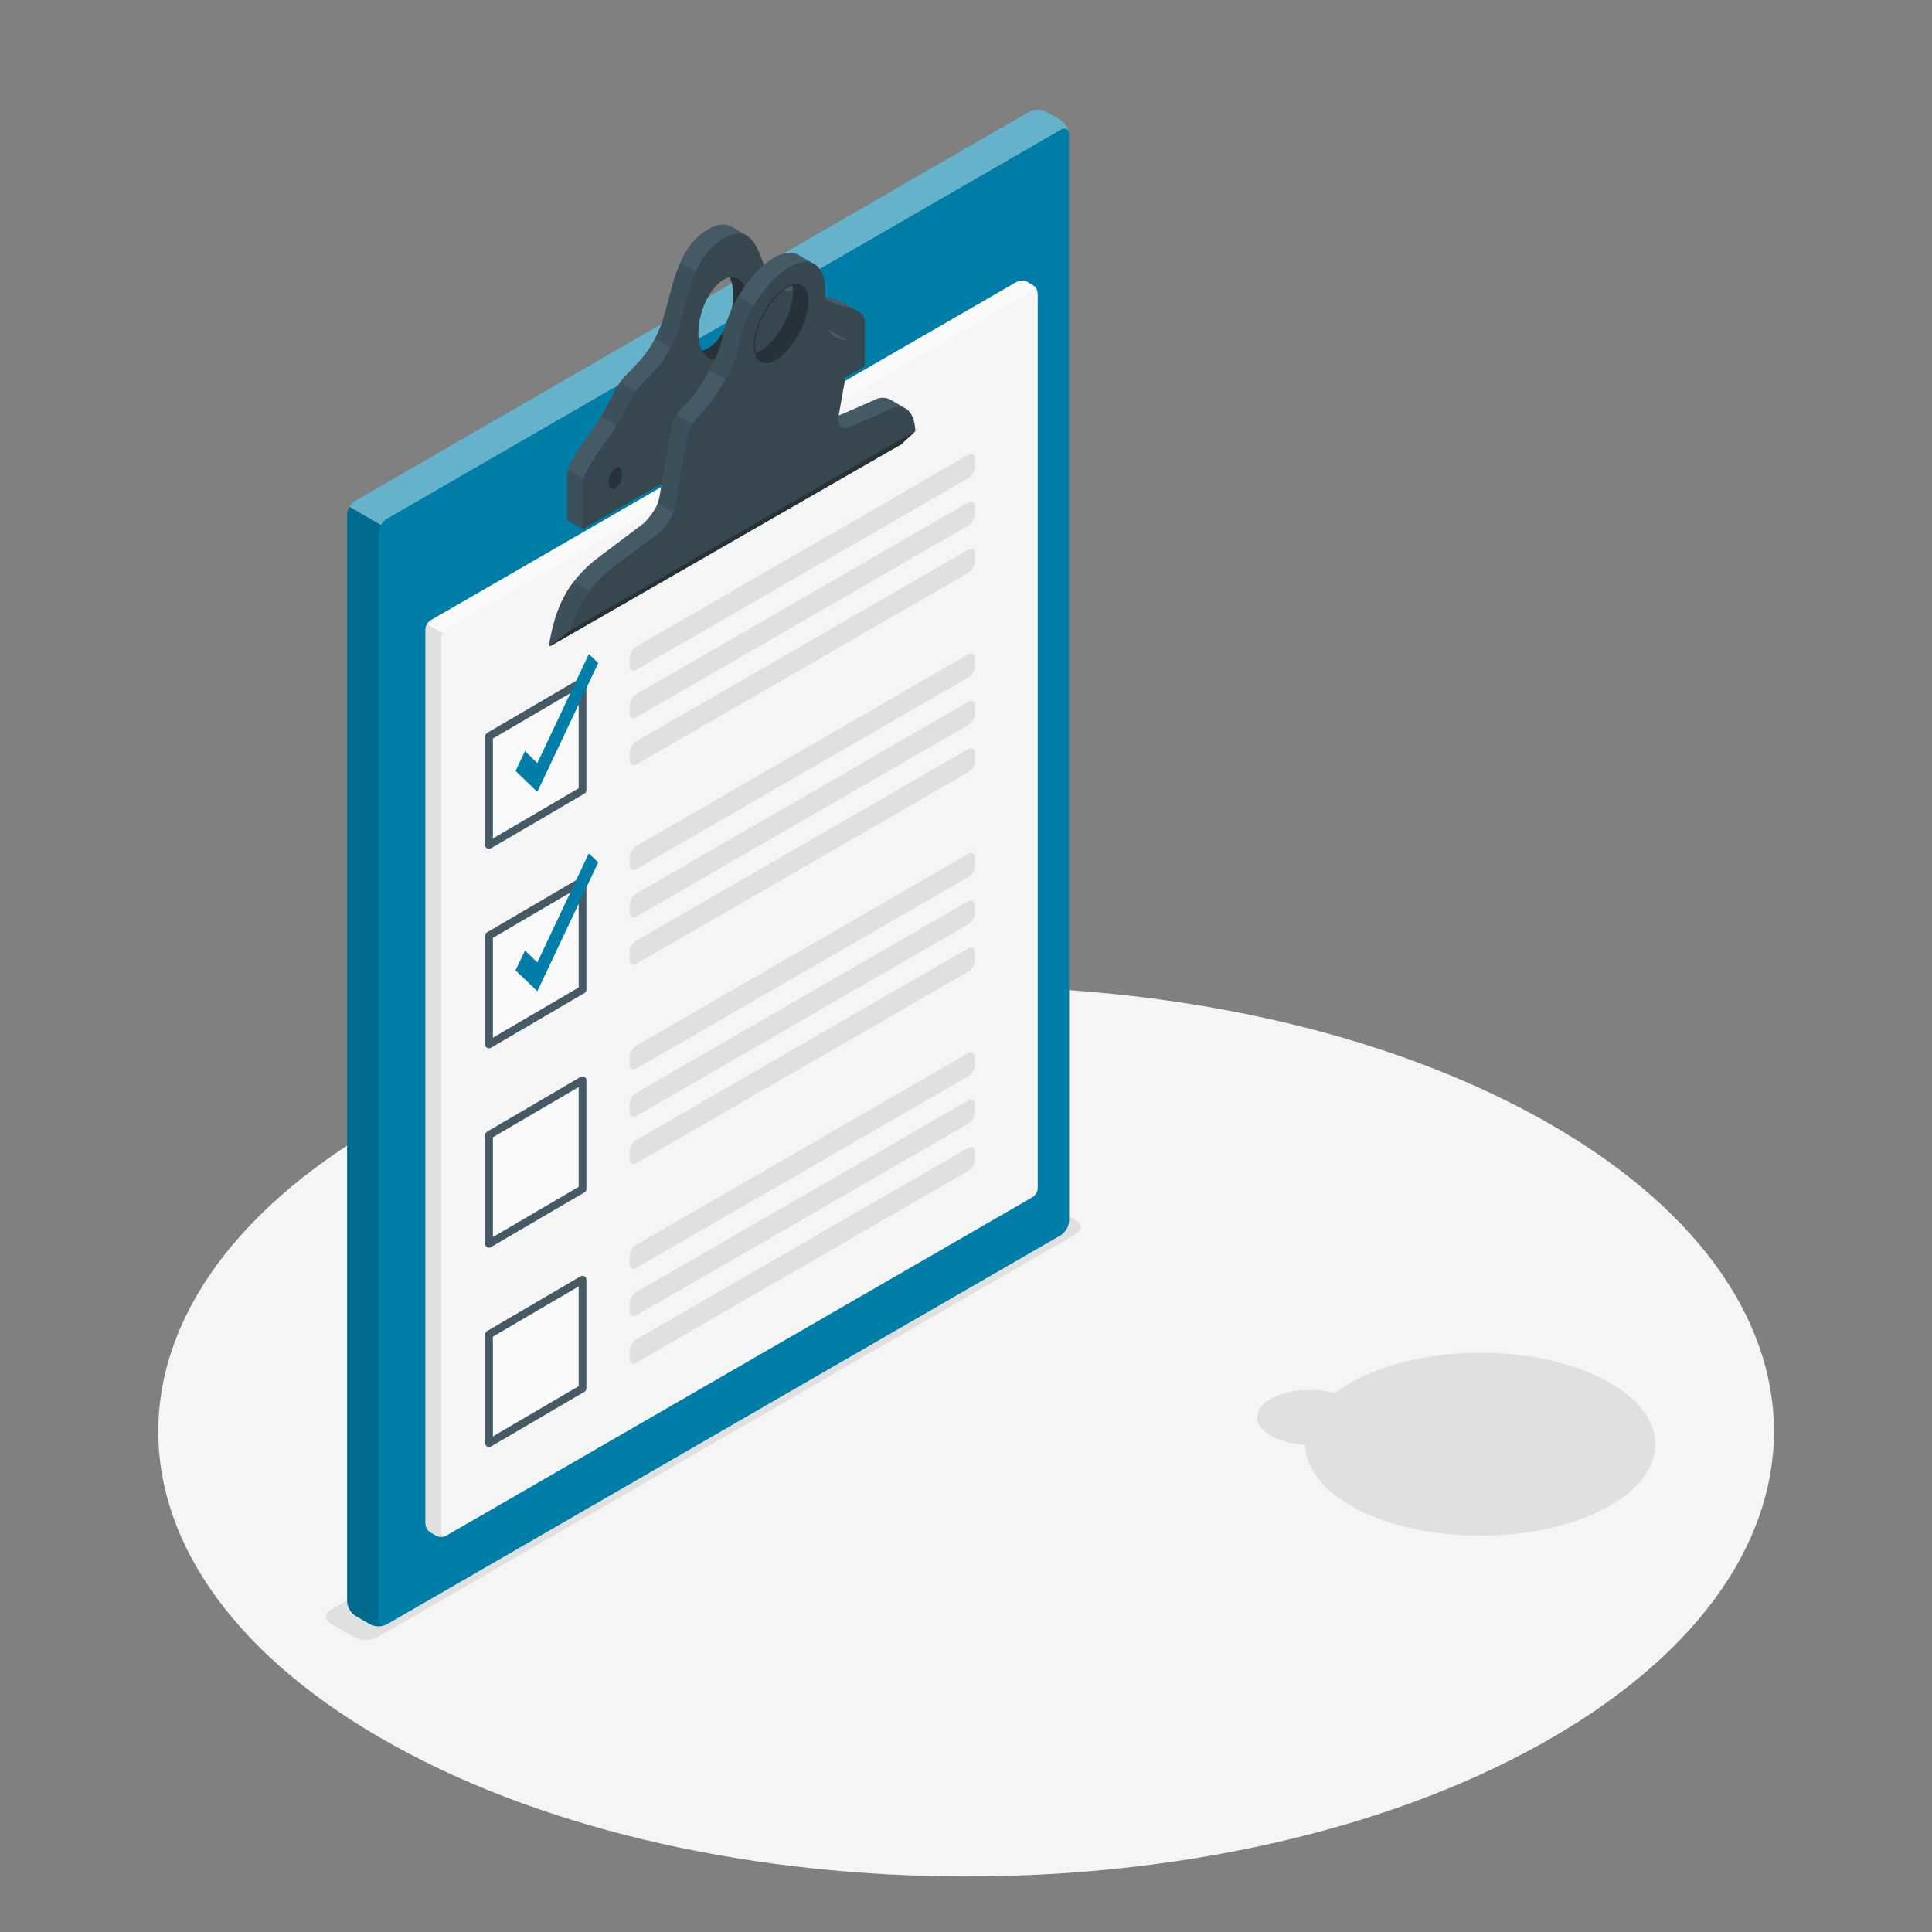 <svg xmlns="http://www.w3.org/2000/svg" viewBox="0 0 500 500"><rect x="0" y="0" width="500" height="500" fill="#808080" stroke="none"/><g id="freepik--Floor--inject-22"><path id="freepik--floor--inject-22" d="M102.2,451.87c81.65,45,214,45,295.66,0s81.64-117.86,0-162.82-214-45-295.66,0S20.56,406.91,102.2,451.87Z" style="fill:#f5f5f5"></path></g><g id="freepik--Shadows--inject-22"><path id="freepik--Shadow--inject-22" d="M85.54,420.16l6.12,3.53a6.67,6.67,0,0,0,6.06,0L278.51,319.31c1.68-1,1.68-2.53,0-3.5l-6.12-3.54a6.74,6.74,0,0,0-6.06,0L85.54,416.66C83.86,417.62,83.86,419.19,85.54,420.16Z" style="fill:#e0e0e0"></path><path id="freepik--shadow--inject-22" d="M351.07,390.49c17.69,9.24,46.37,9.25,64.06,0s17.68-24.22,0-33.46-46.37-9.24-64.06,0S333.38,381.25,351.07,390.49Z" style="fill:#e0e0e0"></path><path id="freepik--shadow--inject-22" d="M329.35,371.84c5.32,2.78,13.95,2.78,19.27,0s5.32-7.28,0-10.06-13.95-2.78-19.27,0S324,369.06,329.35,371.84Z" style="fill:#e0e0e0"></path></g><g id="freepik--Checklist--inject-22"><path d="M95.79,420.37,92,418.18a4.78,4.78,0,0,1-2.17-3.75V133.32A4.78,4.78,0,0,1,92,129.57L266.39,28.88a4.79,4.79,0,0,1,4.33,0l3.8,2.19a4.8,4.8,0,0,1,2.16,3.75V315.93a4.8,4.8,0,0,1-2.16,3.75L100.12,420.37A4.79,4.79,0,0,1,95.79,420.37Z" style="fill:#007EA7"></path><path d="M276.66,34.47c-.15-1.12-1.06-1.53-2.14-.9L100.12,134.26a4.4,4.4,0,0,0-1.53,1.61l-8.13-4.69A4.48,4.48,0,0,1,92,129.57L266.39,28.88a4.79,4.79,0,0,1,4.33,0l3.8,2.19A4.85,4.85,0,0,1,276.66,34.47Z" style="fill:#fff;opacity:0.4"></path><path d="M99.74,420.55a.35.35,0,0,1-.13.05l-.22.08-.09,0-.4.1h-.05a4.88,4.88,0,0,1-2.58-.21,3.51,3.51,0,0,1-.48-.22L92,418.19a4.81,4.81,0,0,1-2.16-3.75V133.32a4.47,4.47,0,0,1,.63-2.14l8.13,4.69A4.37,4.37,0,0,0,98,138V419.13a1.8,1.8,0,0,0,.33,1.14,1.13,1.13,0,0,0,1.16.37Z" style="opacity:0.15"></path><path d="M222.21,80.64l-.32-.19-3.6-2.07a13.51,13.51,0,0,0-4.2-1.49c-.62-.14-1.18-.3-1.67-.46a13,13,0,0,1-1.59-.65l.27-.33h0L207,73.09h0a4.13,4.13,0,0,0-1.07-.43c-1.53-.37-3.82.52-6.11.26a5.74,5.74,0,0,1-4.15-2.47c-1.39-1.87-2.23-5.15-3.46-7.86L193.31,61l-.34-.19-3.73-2.16a4.06,4.06,0,0,0-2.08-.56,8,8,0,0,0-3.91,1.27c-8.93,5.16-9.23,17.41-12.45,25.46s-7.77,10.58-10.25,14-2.65,6-8.14,13.6-5.71,9.42-5.71,10.85v11.28l4.06,2.34,73.09-42.21Zm-67,43.47c-.95.54-1.73-.19-1.73-1.66a4.59,4.59,0,0,1,1.73-3.66c.95-.55,1.72.2,1.72,1.67A4.56,4.56,0,0,1,155.19,124.11ZM187.3,92.46c-2.4,1.39-4.5.6-5.63-1.72-2.83.55-4.94-2.19-4.94-6.89,0-5.54,2.92-11.71,6.52-13.79a3.67,3.67,0,0,1,5.62,1.72c2.84-.56,4.94,2.17,4.94,6.89C193.81,84.21,190.9,90.38,187.3,92.46Zm24.27-.91c-.95.55-1.72-.19-1.72-1.65a4.55,4.55,0,0,1,1.72-3.65c1-.55,1.73.19,1.73,1.66A4.52,4.52,0,0,1,211.57,91.55Z" style="fill:#455a64"></path><path d="M154.82,126.12,147,121.59a5.5,5.5,0,0,0-.26,1.75v11.28l4.06,2.34,4.06-2.35Z" style="fill:#37474f;opacity:0.5"></path><path d="M162.94,112.05l4.06-9.38-6.45-3.79h0c-1.9,2.62-2.45,4.73-5,8.9Z" style="fill:#37474f;opacity:0.5"></path><path d="M179.19,93.29l.53-2.73c-1.8-.76-3-3.18-3-6.71,0-4.71,2.11-9.86,5-12.58L176.05,68c-2.4,5.47-3.29,11.92-5.25,16.82a30.54,30.54,0,0,1-1.31,2.85Z" style="fill:#37474f;opacity:0.5"></path><path d="M222.21,80.64l-.32-.19a16,16,0,0,0-3.75-1.22,11.73,11.73,0,0,1-5.72-2.8,8.34,8.34,0,0,0-1.32-1A3.83,3.83,0,0,0,210,75c-2.46-.59-6.94,2.09-10.16-2.08l-.1-.13c-2.25-3-3.07-9.79-6.44-11.78l-.34-.19c-1.39-.65-3.2-.53-5.67.89-8.93,5.16-9.23,17.41-12.45,25.46s-7.77,10.58-10.25,14-2.64,6-8.14,13.6-5.7,9.42-5.7,10.85V137l73.09-42.21V83.48A2.85,2.85,0,0,0,222.21,80.64Zm-63,45.81c-1,.55-1.72-.19-1.72-1.66a4.58,4.58,0,0,1,1.72-3.66c1-.55,1.72.2,1.72,1.67A4.53,4.53,0,0,1,159.24,126.45Zm28.06-34c-2.4,1.39-4.5.6-5.63-1.72a10.4,10.4,0,0,1-.89-4.55c0-5.54,2.92-11.71,6.52-13.79a5.28,5.28,0,0,1,1.57-.62c2.84-.56,4.94,2.17,4.94,6.89C193.81,84.21,190.9,90.38,187.3,92.46Zm28.33,1.43c-1,.55-1.73-.19-1.73-1.65a4.52,4.52,0,0,1,1.73-3.65c1-.55,1.72.19,1.72,1.66A4.54,4.54,0,0,1,215.63,93.89Z" style="fill:#37474f"></path><path d="M193.81,78.67c0,5.54-2.91,11.71-6.51,13.79-2.4,1.39-4.5.6-5.63-1.72a5.07,5.07,0,0,0,1.58-.62c3.6-2.08,6.51-8.25,6.51-13.79a10.4,10.4,0,0,0-.89-4.55C191.71,71.22,193.81,74,193.81,78.67Z" style="fill:#263238"></path><path d="M159.24,126.44c-1,.55-1.73-.19-1.73-1.65a4.57,4.57,0,0,1,1.73-3.66c.95-.55,1.72.2,1.72,1.67a4.54,4.54,0,0,1-1.72,3.64" style="fill:#263238"></path><path d="M215.62,93.89c-1,.55-1.72-.19-1.72-1.65a4.57,4.57,0,0,1,1.72-3.66c1-.55,1.73.2,1.73,1.67a4.52,4.52,0,0,1-1.73,3.64" style="fill:#263238"></path><path d="M111.43,160.55,263.19,72.93a2.9,2.9,0,0,1,2.6,0l1.47.85a2.88,2.88,0,0,1,1.3,2.25V307.55a2.88,2.88,0,0,1-1.3,2.25L115.5,397.42a2.9,2.9,0,0,1-2.6,0l-1.47-.85a2.88,2.88,0,0,1-1.3-2.25V162.8A2.9,2.9,0,0,1,111.43,160.55Z" style="fill:#f5f5f5"></path><path d="M268.51,75.64c-.16-.53-.66-.7-1.25-.36L115.5,162.9a2.61,2.61,0,0,0-.92,1l-4.06-2.34a2.54,2.54,0,0,1,.92-1L263.2,72.94a2.82,2.82,0,0,1,2.59,0l1.47.84A2.88,2.88,0,0,1,268.51,75.64Z" style="fill:#fafafa"></path><path d="M115.19,397.56a2.42,2.42,0,0,1-.48.13l-.25,0a3.49,3.49,0,0,1-.79,0,2.42,2.42,0,0,1-.48-.13l-.29-.14-1.46-.84a2.87,2.87,0,0,1-1.3-2.25V162.81a2.56,2.56,0,0,1,.38-1.28l4.06,2.34a2.73,2.73,0,0,0-.38,1.28V396.67C114.2,397.38,114.62,397.73,115.19,397.56Z" style="fill:#e0e0e0"></path><path d="M234.37,105.73l-4-2.34a4.39,4.39,0,0,0-4.06.12c-4.72,2.08-6.76,3-9.2,4l-1.76.71c-.95.38-2.86.06-2.27-3.27l6.27-16.89-.09,0-4-2.3a1.77,1.77,0,0,0-.66-.23,2.87,2.87,0,0,0-.44,0c-2.57-.06-3.3-16.62-3.32-17.13h0l-.18-.1L206.72,66a4.39,4.39,0,0,0-2.24-.57,8.22,8.22,0,0,0-3.72,1c-6.17,3.24-12.4,12.84-13.92,21.46-1,5.44-6.43,13.81-9.59,16.89s-3.38,5.66-3.38,5.66l-2.46,13.94-.79,4.46c-.58,3.33-4,6.55-4,6.55L153.9,145c-8,6.62-10.22,13.3-11.75,21.57v.06c0,.29,0,.49.14.57a.14.14,0,0,0,.14,0h0l1.63-.93,87.58-50.51a1.92,1.92,0,0,0,.8-1.22s0,0,0,0,0,0,0,0c.5-3,2-8.67,2-8.67ZM209.05,80.14c-.94,5.3-4.76,11.21-8.56,13.2-2.62,1.37-4.53.52-5.17-1.89a3,3,0,0,1-2.87-.37c-1.22-1,9.94-20.11,10.85-19.69A3.24,3.24,0,0,1,205,73.68C208.11,72.73,209.89,75.38,209.05,80.14Z" style="fill:#455a64"></path><path d="M154.82,154.27l-6.38-3.69c-3.71,4.87-5.19,10-6.29,15.95v.06c0,.29,0,.49.14.57a.14.14,0,0,0,.14,0h0l5-4Z" style="fill:#37474f;opacity:0.5"></path><path d="M170.2,130.31l9,5.19,4.06-23.45-8.11-4.68a7.72,7.72,0,0,0-1.27,3.1l-2.46,13.94-.79,4.46A8.42,8.42,0,0,1,170.2,130.31Z" style="fill:#37474f;opacity:0.5"></path><path d="M191.1,76.72a34.82,34.82,0,0,0-4.26,11.2,27.9,27.9,0,0,1-3.18,8l7.72,4.46,3.83-8.86a3,3,0,0,1-2.76-.39c-.63-.5,2-5.8,4.86-10.78Z" style="fill:#37474f;opacity:0.5"></path><path d="M234.43,105.76l-.06,0a4.41,4.41,0,0,0-4,.13c-5.79,2.55-7.54,3.39-11,4.75-.92.37-2.77.07-2.29-3.06a1.52,1.52,0,0,1,0-.21l.79-4.46,2.19-12.15s.5-1.91-.77-2.63l-.09,0a2.36,2.36,0,0,0-1-.22,4.94,4.94,0,0,1-3.62-2.31,9.13,9.13,0,0,1-1.36-7c.92-5.21-.09-8.86-2.4-10.22l-.18-.11c-1.49-.79-3.49-.66-5.83.57-6.17,3.24-12.4,12.84-13.92,21.46-1,5.44-6.43,13.81-9.59,16.89s-3.38,5.66-3.38,5.66l-2.46,13.94-.79,4.46c-.58,3.33-4,6.55-4,6.55L158,147.31a30.68,30.68,0,0,0-10.47,15.85s-4.77,3.7-5.07,4h0s0,0,0,0h0l1.63-.93,87.83-50.49s1-.55,1.23-.69,3.76-3.48,3.76-3.48C236.74,108.69,235.9,106.64,234.43,105.76ZM209.05,80.14c-.94,5.3-4.76,11.21-8.56,13.2-2.62,1.37-4.53.52-5.17-1.89a10,10,0,0,1,0-4.11c.94-5.3,4.77-11.21,8.57-13.19a6.72,6.72,0,0,1,1.1-.47C208.11,72.73,209.89,75.38,209.05,80.14Z" style="fill:#37474f"></path><path d="M209.05,80.14c-.94,5.3-4.76,11.21-8.56,13.2-2.62,1.37-4.53.52-5.17-1.89a7.09,7.09,0,0,0,1.11-.46c3.8-2,7.63-7.9,8.56-13.2a9.86,9.86,0,0,0,0-4.11C208.11,72.73,209.89,75.38,209.05,80.14Z" style="fill:#263238"></path><path d="M205.38,73.9h0a2.08,2.08,0,0,1,1.84.89c1.57,2.24.06,7.94-.59,9.76-.91,2.54-6.8,8.49-8.42,8.49a4,4,0,0,1-2.66-1.7,10.09,10.09,0,0,1,0-4c.93-5.23,4.72-11.07,8.44-13a6,6,0,0,1,1-.45l.35,0m0-.25-.4,0a6.72,6.72,0,0,0-1.1.47c-3.8,2-7.63,7.89-8.57,13.19a10,10,0,0,0,0,4.11,4.25,4.25,0,0,0,2.88,1.84h0c1.76,0,7.68-6,8.63-8.65s3-11-1.48-11Z" style="fill:#263238"></path><path d="M142.43,167.17l89.46-51.43,1.24-.69c.22-.13,3.76-3.49,3.76-3.49l-89.4,51.6S142.07,167.35,142.43,167.17Z" style="fill:#263238"></path><polygon points="126.56 190.56 150.76 176.38 150.76 204.53 126.56 218.7 126.56 190.56" style="fill:#fafafa"></polygon><path d="M127.56,191.13V217l22.2-13V178.13Zm-1,28.57a1.06,1.06,0,0,1-.5-.13,1,1,0,0,1-.5-.87V190.56a1,1,0,0,1,.49-.87l24.2-14.17a1,1,0,0,1,1,0,1,1,0,0,1,.5.86v28.15a1,1,0,0,1-.5.86l-24.2,14.17A1,1,0,0,1,126.56,219.7Z" style="fill:#455a64"></path><path d="M162.94,170.34v2c0,1.11.78,1.56,1.73,1l85.9-49.58a3.85,3.85,0,0,0,1.74-3v-2.05c0-1.1-.78-1.55-1.74-1l-85.9,49.6A3.83,3.83,0,0,0,162.94,170.34Z" style="fill:#e0e0e0"></path><path d="M162.94,182.63v2c0,1.1.78,1.55,1.73,1l85.9-49.59a3.83,3.83,0,0,0,1.74-3v-2c0-1.11-.78-1.56-1.74-1l-85.9,49.59A3.83,3.83,0,0,0,162.94,182.63Z" style="fill:#e0e0e0"></path><path d="M162.94,194.85v2c0,1.1.78,1.55,1.73,1l85.9-49.59a3.82,3.82,0,0,0,1.74-3v-2c0-1.1-.78-1.55-1.74-1l-85.9,49.59A3.86,3.86,0,0,0,162.94,194.85Z" style="fill:#e0e0e0"></path><polygon points="139.06 204.94 133.43 199.53 135.86 194.39 139.06 197.48 152.39 169.26 154.82 171.59 139.06 204.94" style="fill:#007EA7"></polygon><polygon points="126.56 242.15 150.76 227.98 150.76 256.12 126.56 270.29 126.56 242.15" style="fill:#fafafa"></polygon><path d="M127.56,242.72v25.83l22.2-13V229.72Zm-1,28.57a1,1,0,0,1-.5-.13,1,1,0,0,1-.5-.87V242.15a1,1,0,0,1,.49-.86l24.2-14.17a1,1,0,0,1,1.51.86v28.14a1,1,0,0,1-.5.87l-24.2,14.17A1,1,0,0,1,126.56,271.29Z" style="fill:#455a64"></path><path d="M162.94,221.93v2c0,1.1.78,1.55,1.73,1l85.9-49.59a3.82,3.82,0,0,0,1.74-3v-2c0-1.11-.78-1.55-1.74-1l-85.9,49.59A3.86,3.86,0,0,0,162.94,221.93Z" style="fill:#e0e0e0"></path><path d="M162.94,234.23v2c0,1.11.78,1.55,1.73,1l85.9-49.59a3.82,3.82,0,0,0,1.74-3v-2c0-1.1-.78-1.55-1.74-1l-85.9,49.6A3.83,3.83,0,0,0,162.94,234.23Z" style="fill:#e0e0e0"></path><path d="M162.94,246.45v2c0,1.1.78,1.55,1.73,1l85.9-49.59a3.83,3.83,0,0,0,1.74-3v-2c0-1.11-.78-1.56-1.74-1l-85.9,49.59A3.85,3.85,0,0,0,162.94,246.45Z" style="fill:#e0e0e0"></path><polygon points="139.06 256.54 133.43 251.12 135.86 245.99 139.06 249.07 152.39 220.85 154.82 223.19 139.06 256.54" style="fill:#007EA7"></polygon><polygon points="126.56 293.75 150.76 279.57 150.76 307.72 126.56 321.89 126.56 293.75" style="fill:#fafafa"></polygon><path d="M127.56,294.32v25.83l22.2-13V281.32Zm-1,28.57a1,1,0,0,1-.5-.13,1,1,0,0,1-.5-.87V293.75a1,1,0,0,1,.49-.87l24.2-14.17a1,1,0,0,1,1.51.87v28.14a1,1,0,0,1-.5.86l-24.2,14.17A1,1,0,0,1,126.56,322.89Z" style="fill:#455a64"></path><path d="M162.94,273.53v2c0,1.1.78,1.55,1.73,1L250.57,227a3.83,3.83,0,0,0,1.74-3v-2c0-1.11-.78-1.56-1.74-1l-85.9,49.59A3.85,3.85,0,0,0,162.94,273.53Z" style="fill:#e0e0e0"></path><path d="M162.94,285.82v2c0,1.1.78,1.55,1.73,1l85.9-49.59a3.82,3.82,0,0,0,1.74-3v-2c0-1.11-.78-1.55-1.74-1l-85.9,49.59A3.85,3.85,0,0,0,162.94,285.82Z" style="fill:#e0e0e0"></path><path d="M162.94,298.05v2c0,1.11.78,1.55,1.73,1l85.9-49.59a3.81,3.81,0,0,0,1.74-3v-2.05c0-1.1-.78-1.55-1.74-1l-85.9,49.6A3.83,3.83,0,0,0,162.94,298.05Z" style="fill:#e0e0e0"></path><polygon points="126.56 345.34 150.76 331.17 150.76 359.32 126.56 373.49 126.56 345.34" style="fill:#fafafa"></polygon><path d="M127.56,345.92v25.82l22.2-13V332.92Zm-1,28.57a1,1,0,0,1-1-1V345.34a1,1,0,0,1,.49-.86l24.2-14.17a1,1,0,0,1,1,0,1,1,0,0,1,.5.87v28.15a1,1,0,0,1-.5.86l-24.2,14.17A1,1,0,0,1,126.56,374.49Z" style="fill:#455a64"></path><path d="M162.94,325.13v2c0,1.11.78,1.55,1.73,1l85.9-49.59a3.82,3.82,0,0,0,1.74-3v-2c0-1.1-.78-1.55-1.74-1l-85.9,49.6A3.83,3.83,0,0,0,162.94,325.13Z" style="fill:#e0e0e0"></path><path d="M162.94,337.42v2c0,1.11.78,1.56,1.73,1l85.9-49.58a3.85,3.85,0,0,0,1.74-3v-2.05c0-1.1-.78-1.55-1.74-1l-85.9,49.6A3.83,3.83,0,0,0,162.94,337.42Z" style="fill:#e0e0e0"></path><path d="M162.94,349.64v2c0,1.1.78,1.55,1.73,1l85.9-49.59a3.82,3.82,0,0,0,1.74-3v-2c0-1.11-.78-1.55-1.74-1l-85.9,49.59A3.86,3.86,0,0,0,162.94,349.64Z" style="fill:#e0e0e0"></path></g></svg>